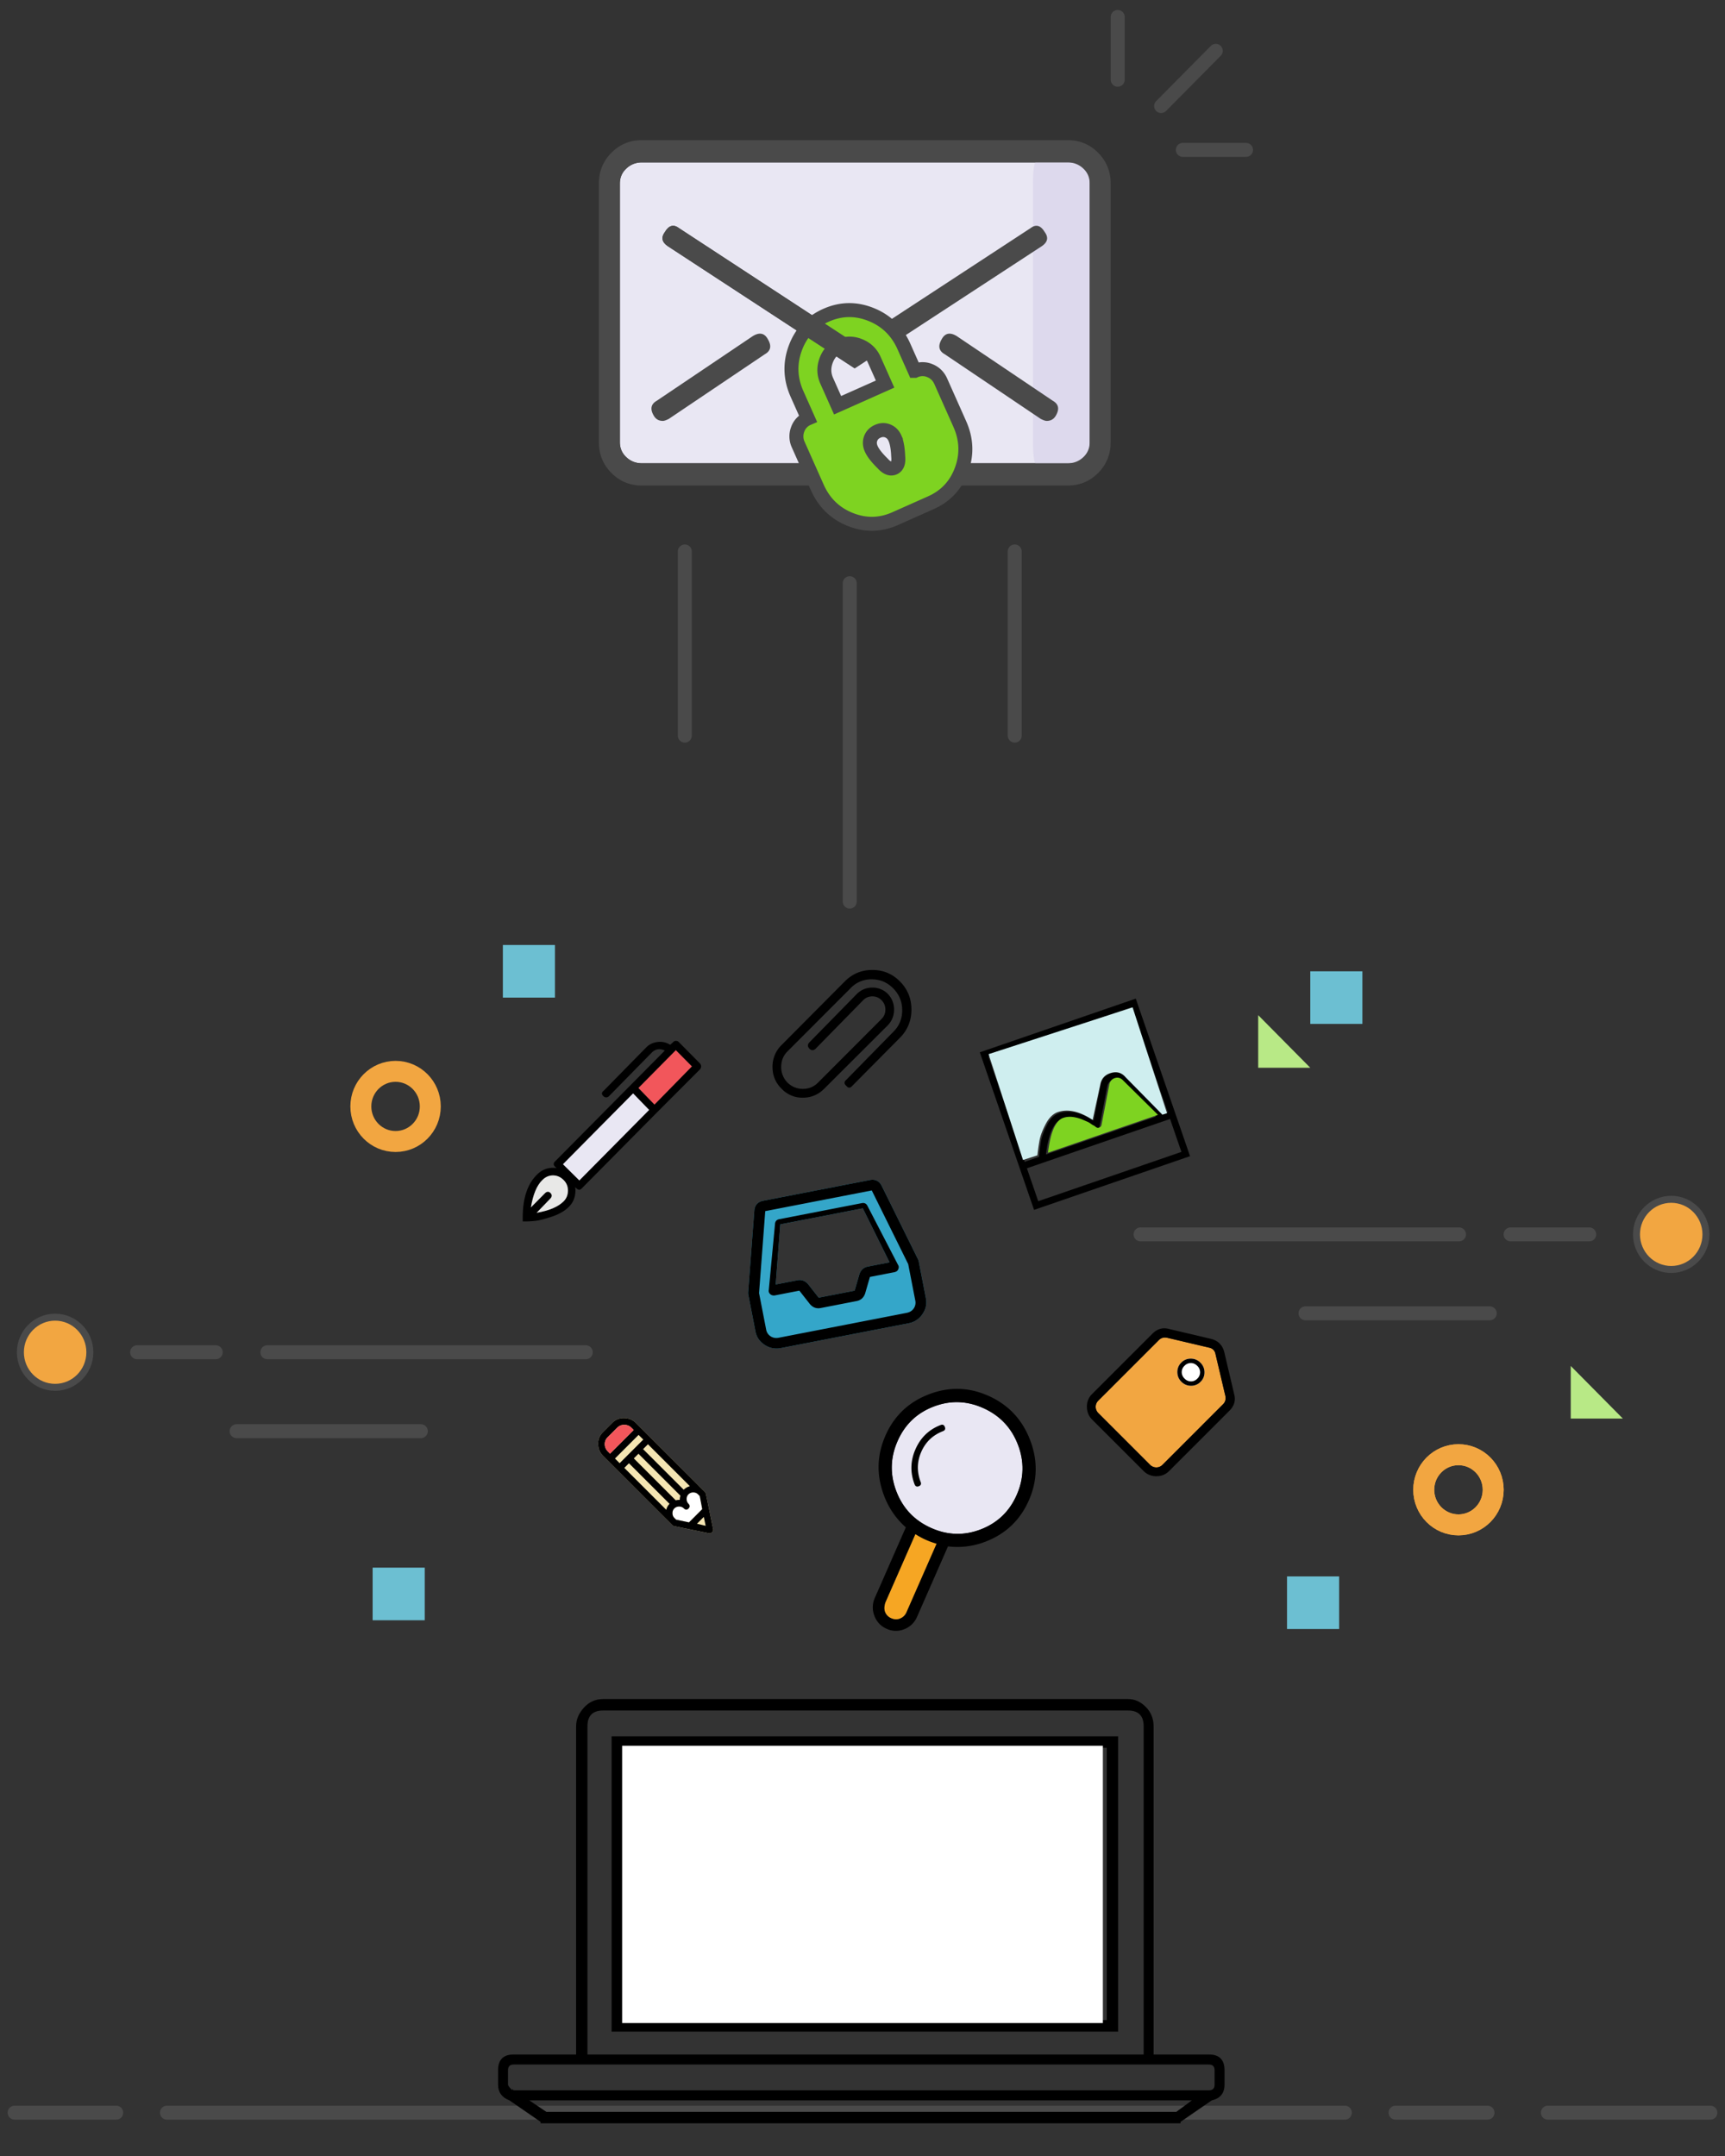 <svg width="180" height="225" viewBox="546 224 180 225" xmlns="http://www.w3.org/2000/svg"><rect x="546" y="224" width="180" height="225" fill="#333333" stroke="none"/><g fill="none" fill-rule="evenodd"><path d="M563.423 444.478h122.909m5.293 0h9.594m6.299 0h16.952m-176.94 0h10.595" stroke="#4A4A4A" stroke-width="1.458" stroke-linecap="round" stroke-linejoin="round"/><path d="M609.817 436.014h52.857V405.2h-52.857v30.813zm1.185-29.616h50.487v28.42h-50.487v-28.42zm61.148 32.009h-5.775v-34.253c0-.797-.271-1.47-.814-2.019-.543-.548-1.16-.822-1.85-.822h-54.782c-.79 0-1.456.299-1.999.897-.543.598-.814 1.246-.814 1.944v34.253H599.6c-1.085 0-1.628.548-1.628 1.645v1.496c0 .798.395 1.346 1.184 1.645l3.257 2.244v.15h66.774v-.15l3.258-2.244c.888-.2 1.332-.748 1.332-1.645v-1.496c0-1.097-.543-1.645-1.628-1.645zm-64.85-34.253c0-1.096.543-1.645 1.629-1.645h54.781c1.086 0 1.629.549 1.629 1.645v34.253H607.3v-34.253zm-6.07 39.04h69.143l-1.629 1.196h-65.737l-1.777-1.197zm71.512-1.646c0 .399-.198.598-.592.598H599.6l-.148-.15v.15c-.296-.299-.444-.498-.444-.598v-1.496c0-.399.198-.598.592-.598h72.549c.394 0 .592.2.592.598v1.496z" fill="#000"/><path fill="#FFF" d="M610.918 435.128h50.164v-28.94h-50.164z"/><path d="M667.16 235.067l5.704-5.76m-10.233 3.015v-6.552m13.39 13.873h-6.595" stroke="#4A4A4A" stroke-width="1.458" stroke-linecap="round" stroke-linejoin="round"/><path d="M659.707 243.161c0-.633-.224-1.158-.676-1.579a2.305 2.305 0 0 0-1.62-.633h-44.434a2.29 2.29 0 0 0-1.616.633c-.456.421-.68.946-.68 1.58v26.976c0 .633.224 1.158.68 1.582.452.421.99.63 1.616.63h44.434c.626 0 1.164-.209 1.62-.63.452-.424.676-.95.676-1.582V243.16z" fill="#E9E7F3"/><path d="M659.707 243.161c0-.633-.027-1.158-.082-1.579-.055-.42-.12-.633-.195-.633h-5.365c-.076 0-.14.212-.195.633-.055.421-.082.946-.082 1.58v26.976c0 .633.027 1.158.082 1.582.054.421.12.63.195.63h5.365c.075 0 .14-.209.195-.63.055-.424.082-.95.082-1.582V243.16z" fill="#DDD9ED"/><path d="M655.848 265.818c.626.352.73.877.313 1.579-.21.352-.524.529-.94.529-.139 0-.349-.072-.627-.213l-10.011-6.744c-.627-.349-.73-.877-.314-1.579.35-.633.869-.737 1.563-.316l10.016 6.744zm-20.654-3.37l-19.504-12.751c-.627-.425-.73-.914-.313-1.479.416-.7.9-.841 1.46-.42l18.357 12.013 18.357-12.013c.56-.421 1.043-.28 1.463.42.417.565.314 1.054-.313 1.479l-19.507 12.75zm-9.076-3.058c.42.702.314 1.23-.313 1.58l-10.012 6.743c-.277.14-.488.213-.626.213-.417 0-.73-.177-.937-.53-.42-.7-.313-1.226.31-1.578l10.015-6.744c.695-.421 1.214-.317 1.563.316zm33.589-16.229c0-.633-.224-1.158-.676-1.579a2.305 2.305 0 0 0-1.62-.633h-44.434a2.29 2.29 0 0 0-1.616.633c-.456.421-.68.946-.68 1.58v26.976c0 .633.224 1.158.68 1.582.452.421.99.63 1.616.63h44.434c.626 0 1.164-.209 1.62-.63.452-.424.676-.95.676-1.582V243.16zm.887-3.212c.868.878 1.303 1.95 1.303 3.212v26.977c0 1.266-.435 2.338-1.303 3.215-.873.878-1.93 1.317-3.183 1.317h-44.434c-1.253 0-2.31-.44-3.183-1.317-.869-.877-1.303-1.95-1.303-3.215V243.16c0-1.262.434-2.334 1.303-3.212.872-.88 1.93-1.32 3.183-1.32h44.434c1.253 0 2.31.44 3.183 1.32z" fill="#4A4A4A"/><path d="M639.389 269.734c.189.424.301 1.058.337 1.902.067.638-.08 1.038-.44 1.198-.363.162-.76.004-1.187-.473-.604-.592-1-1.1-1.188-1.524-.166-.37-.186-.729-.06-1.071.125-.343.37-.593.732-.755.361-.16.711-.174 1.049-.038.34.136.592.39.757.76zm-3.7-9.664c-.714-.286-1.408-.28-2.078.019-.673.3-1.14.81-1.407 1.533-.265.723-.246 1.43.062 2.12l1.135 2.549 4.956-2.207-1.135-2.549c-.307-.69-.819-1.178-1.532-1.465zm7.331 2.606c.528.211.909.583 1.145 1.113l1.986 4.46c.71 1.594.77 3.19.183 4.788-.587 1.597-1.655 2.74-3.204 3.43l-3.718 1.656c-1.55.69-3.114.718-4.694.086-1.58-.634-2.726-1.746-3.435-3.34l-1.986-4.46a2.047 2.047 0 0 1-.061-1.596 1.935 1.935 0 0 1 1.068-1.143l-1.135-2.55c-.71-1.593-.77-3.188-.183-4.785.588-1.6 1.657-2.743 3.206-3.433 1.547-.69 3.112-.718 4.694-.085 1.58.633 2.725 1.745 3.435 3.339l1.134 2.549a1.937 1.937 0 0 1 1.565-.029z" stroke="#4A4A4A" stroke-width="1.458" fill="#7ED321"/><path d="M635.194 262.448l-19.504-12.751c-.627-.425-.73-.914-.313-1.479.416-.7.9-.841 1.46-.42l18.357 12.013v2.637z" fill="#4A4A4A"/><path d="M634.67 318.09v-33.228m-17.212 15.908v-19.22m34.426 19.22v-19.22" stroke="#4A4A4A" stroke-width="1.458" stroke-linecap="round" stroke-linejoin="round"/><g transform="translate(547.81 322.5)"><ellipse stroke="#F2A641" stroke-width="2.187" cx="150.378" cy="56.974" rx="3.624" ry="3.661"/><ellipse stroke="#F2A641" stroke-width="2.187" cx="150.378" cy="56.974" rx="3.624" ry="3.661"/><ellipse stroke="#F2A641" stroke-width="2.187" cx="39.467" cy="16.967" rx="3.624" ry="3.661"/><g transform="translate(116.41 26.66)" stroke="#4A4A4A"><ellipse stroke-width=".729" fill="#F2A641" cx="56.168" cy="3.661" rx="3.624" ry="3.661"/><path d="M39.408 3.66h8.204m-46.817 0h33.228m-16.016 8.238H37.23" stroke-width="1.458" stroke-linecap="round" stroke-linejoin="round"/></g><g transform="matrix(-1 0 0 1 60.11 38.96)" stroke="#4A4A4A"><ellipse stroke-width=".729" fill="#F2A641" cx="56.168" cy="3.661" rx="3.624" ry="3.661"/><path d="M39.408 3.66h8.204m-46.817 0h33.228m-16.016 8.238H37.23" stroke-width="1.458" stroke-linecap="round" stroke-linejoin="round"/></g><path d="M100.432 11.32l5.66 16.442 16.276-5.604-5.661-16.442-16.275 5.604zm15.84-4.7l3.78 10.983-.476.164-3.924-3.857c-.425-.477-.955-.605-1.59-.386-.573.197-.912.589-1.018 1.176l-.739 3.739c-1.366-.87-2.569-1.127-3.607-.77-.509.175-.933.597-1.272 1.264-.339.668-.55 1.261-.631 1.78a22.02 22.02 0 0 0-.188 1.52l-1.494.514-3.782-10.982 14.94-5.145zm2.541 11.41l-11.475 3.95c.256-2.147.787-3.36 1.592-3.636.17-.059.341-.094.515-.106a2.55 2.55 0 0 1 .522.018 3.898 3.898 0 0 1 1.004.283l.438.19c.14.06.265.13.376.212.11.082.209.144.295.186a.727.727 0 0 1 .182.117l.097.074c.122.078.232.088.33.03a.33.33 0 0 0 .231-.259l.818-4.233c.074-.336.259-.556.556-.658.318-.11.602-.04.854.209l3.665 3.623zm-12.285 8.827l-1.183-3.436 14.94-5.144 1.183 3.436-14.94 5.144zm.445-10.893l2.034-.7c.551-.19.958-.557 1.22-1.103a2.1 2.1 0 0 0 .107-1.653 2.1 2.1 0 0 0-1.102-1.237c-.542-.268-1.089-.307-1.64-.118-.975.336-1.463 1.019-1.464 2.049-.396.088-.694.323-.895.703-.201.38-.235.764-.102 1.15.132.384.377.665.734.842.357.176.726.199 1.108.067zm-.708-2.055a.538.538 0 0 1 .245-.012l.457-.014-.08-.44a1.324 1.324 0 0 1 .158-.988c.18-.301.44-.51.78-.627a1.35 1.35 0 0 1 1.075.078c.357.177.602.458.735.843.132.385.112.757-.06 1.116-.173.359-.44.6-.8.724l-2.034.701a.708.708 0 0 1-.565-.04.722.722 0 0 1-.378-.426.685.685 0 0 1 .046-.536.708.708 0 0 1 .421-.379z" fill="#000"/><path d="M116.375 6.628l3.59 11.047-.48.155-3.856-3.925c-.416-.484-.944-.622-1.583-.414-.576.187-.922.573-1.038 1.159l-.804 3.725c-1.351-.894-2.55-1.172-3.594-.832-.511.166-.942.58-1.293 1.241-.35.662-.571 1.251-.663 1.769a22.137 22.137 0 0 0-.214 1.516l-1.503.488-3.589-11.047 15.027-4.882z" fill="#CFEEEF"/><path d="M119.021 17.846l-11.475 3.951c.256-2.147.787-3.36 1.592-3.637.17-.058.341-.093.515-.105a2.55 2.55 0 0 1 .522.018 3.898 3.898 0 0 1 1.004.283l.438.19c.14.06.265.13.376.212.11.081.21.143.295.185a.727.727 0 0 1 .182.117l.097.075c.122.078.232.088.33.03a.33.33 0 0 0 .231-.26l.818-4.232c.074-.337.259-.556.556-.659.318-.109.602-.04.854.21l3.665 3.622z" fill="#7ED321"/><path d="M71.239 12.49l-2.23-2.252a.4.4 0 0 0-.297-.113.355.355 0 0 0-.26.113l-.334.3c-.372-.25-.8-.35-1.282-.3-.483.05-.886.238-1.208.563l-4.459 4.542c-.223.175-.223.363 0 .563a.355.355 0 0 0 .26.113.4.4 0 0 0 .298-.113l4.459-4.542c.396-.4.854-.475 1.374-.225L56.116 22.7c-.198.175-.198.362 0 .563l.149.15a1.548 1.548 0 0 0-.372-.038c-.644 0-1.201.238-1.672.713-.991.976-1.486 2.465-1.486 4.467v.413h.371c.248 0 .558-.018.93-.056.37-.037.94-.181 1.708-.432.768-.25 1.375-.6 1.821-1.05.446-.451.669-1.014.669-1.69 0-.15-.012-.263-.037-.338l.148.113c.1.1.199.15.298.15.074 0 .16-.05.26-.15l7.84-7.92 4.496-4.505c.149-.2.149-.4 0-.6zM57.008 26.867c-.57.576-1.511.976-2.824 1.201l1.449-1.501c.173-.2.173-.388 0-.563-.174-.175-.36-.175-.557 0l-1.487 1.501c.223-1.35.62-2.302 1.19-2.852.321-.326.693-.488 1.114-.488.421 0 .793.162 1.115.488.297.3.446.663.446 1.088 0 .45-.149.826-.446 1.126zm1.635-2.177L56.933 23l7.32-7.394 1.672 1.727-7.282 7.357zm7.84-7.92l-1.672-1.727 3.901-3.942 1.672 1.69-3.901 3.979z" fill="#000"/><path d="M57.008 26.867c-.57.576-1.511.976-2.824 1.201l1.449-1.501c.173-.2.173-.388 0-.563-.174-.175-.36-.175-.557 0l-1.487 1.501c.223-1.35.62-2.302 1.19-2.852.321-.326.693-.488 1.114-.488.421 0 .793.162 1.115.488.297.3.446.663.446 1.088 0 .45-.149.826-.446 1.126z" fill="#E8E8E7"/><path fill="#E9E7F3" d="M58.643 24.69L56.933 23l7.32-7.394 1.672 1.727z"/><path fill="#F2565B" d="M66.483 16.77l-1.672-1.727 3.901-3.942 1.672 1.69z"/><path d="M125.032 42.843l1.022 4.337c.07.347-.011.639-.246.873l-6.299 6.3a.908.908 0 0 1-.665.287.927.927 0 0 1-.668-.294l-5.359-5.36a.927.927 0 0 1-.294-.667.908.908 0 0 1 .288-.665l6.299-6.299c.234-.235.526-.317.873-.245l4.337 1.021c.403.072.64.309.712.712z" fill="#F2A641"/><path d="M121.454 43.7a1.35 1.35 0 0 0-.411.997c.002.389.142.723.421 1.002.28.279.613.42 1.002.421a1.35 1.35 0 0 0 .998-.411 1.35 1.35 0 0 0 .411-.998 1.377 1.377 0 0 0-.422-1.001 1.374 1.374 0 0 0-1.001-.422 1.35 1.35 0 0 0-.998.411z" fill="#FFF"/><path d="M124.524 41.216l-4.337-1.022c-.654-.184-1.236-.02-1.747.491l-6.3 6.3a1.793 1.793 0 0 0-.534 1.33c.003.527.186.972.548 1.335l5.36 5.359a1.83 1.83 0 0 0 1.335.548c.527.003.97-.176 1.33-.535l6.299-6.299c.511-.51.675-1.093.49-1.747l-1.02-4.337c-.185-.764-.66-1.239-1.424-1.423zm.508 1.627l1.022 4.337c.07.347-.011.639-.246.873l-6.299 6.3a.908.908 0 0 1-.665.287.927.927 0 0 1-.668-.294l-5.359-5.36a.927.927 0 0 1-.294-.667.908.908 0 0 1 .288-.665l6.299-6.299c.234-.235.526-.317.873-.245l4.337 1.021c.403.072.64.309.712.712zm-3.578.856a1.35 1.35 0 0 0-.411.998c.002.389.142.723.421 1.002.28.279.613.42 1.002.421a1.35 1.35 0 0 0 .998-.411 1.35 1.35 0 0 0 .411-.998 1.377 1.377 0 0 0-.422-1.001 1.374 1.374 0 0 0-1.001-.422 1.35 1.35 0 0 0-.998.411zm1.675 1.675a.908.908 0 0 1-.665.288.927.927 0 0 1-.668-.295.927.927 0 0 1-.295-.668.908.908 0 0 1 .288-.665.908.908 0 0 1 .665-.288c.25.001.473.1.668.295a.927.927 0 0 1 .295.668.908.908 0 0 1-.288.665zM92.106 3.931c-.793-.804-1.755-1.206-2.888-1.206-1.132 0-2.094.402-2.887 1.206l-6.596 6.637a3.136 3.136 0 0 0-.935 2.283c0 .891.312 1.643.935 2.256a2.955 2.955 0 0 0 2.222.948c.878 0 1.628-.316 2.25-.948l6.625-6.608c.434-.46.651-1.005.651-1.637a2.31 2.31 0 0 0-.65-1.638 2.241 2.241 0 0 0-1.615-.66c-.622 0-1.16.22-1.613.66L82.65 10.28c-.207.21-.207.431 0 .661.208.21.425.21.652 0l4.954-5.056a1.3 1.3 0 0 1 .962-.402 1.3 1.3 0 0 1 .963.402c.264.268.396.594.396.977s-.132.708-.396.976l-6.625 6.637c-.434.44-.962.66-1.585.66s-1.16-.22-1.614-.66a2.304 2.304 0 0 1-.65-1.638c0-.632.216-1.168.65-1.609l6.568-6.578a2.955 2.955 0 0 1 2.223-.948c.877 0 1.628.316 2.25.948.623.632.935 1.393.935 2.283 0 .891-.312 1.643-.935 2.256l-4.897 4.998c-.246.21-.246.422 0 .632.207.25.415.25.623 0l4.982-5.027c.793-.805 1.19-1.781 1.19-2.93 0-1.15-.397-2.126-1.19-2.93z" fill="#000"/><path d="M100.525 61.109c-1.744.67-3.478.615-5.202-.163-1.724-.778-2.924-2.048-3.6-3.81-.677-1.763-.635-3.51.125-5.241.76-1.732 2.013-2.933 3.758-3.602 1.744-.67 3.478-.616 5.202.162 1.724.778 2.924 2.049 3.6 3.81.677 1.763.635 3.51-.125 5.242-.76 1.732-2.013 2.932-3.758 3.602z" fill="#E9E7F3"/><path d="M95.114 47.011c-2.115.812-3.625 2.25-4.531 4.313-.906 2.063-.95 4.163-.13 6.299a8.267 8.267 0 0 0 2.257 3.27l-3.228 7.35a2.41 2.41 0 0 0-.044 1.901 2.324 2.324 0 0 0 1.261 1.331 2.277 2.277 0 0 0 1.82.06 2.36 2.36 0 0 0 1.364-1.305l3.228-7.35a8.05 8.05 0 0 0 3.906-.49c2.115-.811 3.625-2.249 4.531-4.312.906-2.063.95-4.163.13-6.3-.82-2.135-2.258-3.667-4.312-4.594-2.054-.927-4.138-.985-6.252-.173zm-2.331 22.722a1.216 1.216 0 0 1-.694.68c-.291.112-.592.097-.904-.043a1.156 1.156 0 0 1-.637-.652c-.102-.267-.091-.593.034-.978l3.13-7.13a8.094 8.094 0 0 0 2.202.994l-3.131 7.13zm7.742-8.624c-1.744.67-3.478.615-5.202-.163-1.724-.778-2.924-2.048-3.6-3.81-.677-1.763-.635-3.51.125-5.241.76-1.732 2.013-2.933 3.758-3.602 1.744-.67 3.478-.616 5.202.162 1.724.778 2.924 2.049 3.6 3.81.677 1.763.635 3.51-.125 5.242-.76 1.732-2.013 2.932-3.758 3.602zm-4.181-10.894c-1.216.467-2.091 1.308-2.625 2.524-.534 1.216-.565 2.438-.094 3.666.082.214.23.28.44.199.212-.081.277-.229.195-.442-.41-1.068-.389-2.118.064-3.15s1.208-1.75 2.266-2.156c.211-.081.276-.229.194-.442-.082-.214-.229-.28-.44-.199z" fill="#000"/><path d="M92.783 69.733a1.216 1.216 0 0 1-.694.68c-.291.112-.592.097-.904-.043a1.156 1.156 0 0 1-.637-.652c-.102-.267-.091-.593.034-.978l3.13-7.13a8.094 8.094 0 0 0 2.202.994l-3.131 7.13z" fill="#F6A623"/><path d="M93.977 32.909l-3.802-7.69c-.263-.487-.673-.677-1.228-.569L77.83 26.81c-.555.109-.864.438-.925.989l-.645 8.553a1.02 1.02 0 0 0 .025.312l.737 3.79c.114.586.432 1.051.956 1.394a2.205 2.205 0 0 0 1.688.34l13.34-2.593a2.205 2.205 0 0 0 1.437-.947c.357-.514.478-1.065.364-1.651l-.736-3.79a1.02 1.02 0 0 0-.094-.298zm-2.964.33l-2.258.439c-.44.085-.737.354-.89.805l-.496 1.712-3.751.73-1.102-1.402c-.31-.361-.686-.5-1.126-.414l-2.258.44.475-6.274 8.615-1.675 2.79 5.639z" fill="#34A6C9"/><path d="M93.977 32.909l-3.802-7.69c-.263-.487-.673-.677-1.228-.569L77.83 26.81c-.555.109-.864.438-.925.989l-.645 8.553a1.02 1.02 0 0 0 .025.312l.737 3.79c.114.586.432 1.051.956 1.394a2.205 2.205 0 0 0 1.688.34l13.34-2.593a2.205 2.205 0 0 0 1.437-.947c.357-.514.478-1.065.364-1.651l-.736-3.79a1.02 1.02 0 0 0-.094-.298zm-.281 4.304a1.06 1.06 0 0 1-.162.839c-.169.243-.415.397-.74.46l-13.339 2.593c-.324.063-.61.013-.858-.15a1.06 1.06 0 0 1-.464-.717l-.737-3.79.645-8.554 11.116-2.16 3.802 7.689.737 3.79zm-5.579-10.154l-8.615 1.675c-.278.054-.425.223-.442.507l-.648 6.869c-.039.171.015.325.162.46a.577.577 0 0 0 .49.115l2.537-.493 1.101 1.402c.31.36.686.498 1.126.413l3.752-.73c.44-.085.736-.353.889-.804l.496-1.712 2.536-.493c.208-.04.346-.138.412-.29.085-.181.078-.344-.022-.488l-3.174-6.126c-.122-.257-.322-.359-.6-.305zm2.896 6.18l-2.258.439c-.44.085-.737.354-.89.805l-.496 1.712-3.751.73-1.102-1.402c-.31-.361-.686-.5-1.126-.414l-2.258.44.475-6.274 8.615-1.675 2.79 5.639z" fill="#000"/><path fill="#6CBFD2" d="M50.663.119h5.436V5.61h-5.436z"/><path fill="#B8E986" d="M129.48 7.441l5.435 5.491h-5.435zm32.613 36.609l5.436 5.49h-5.436z"/><path fill="#6CBFD2" d="M132.488 66.014h5.436v5.491h-5.436zm-95.414-.915h5.436v5.491h-5.436zm97.841-62.234h5.436v5.491h-5.436z"/><path d="M72.196 61.52c.109.016.209-.022.3-.114.093-.092.131-.192.115-.3l-.76-3.71a.509.509 0 0 0-.093-.186l-7.194-7.193a1.746 1.746 0 0 0-1.242-.528 1.631 1.631 0 0 0-1.236.492l-.991.99a1.635 1.635 0 0 0-.492 1.237c.01.487.186.9.528 1.242l7.193 7.194a.463.463 0 0 0 .163.116l3.71.76z" fill="#F5E6B3"/><path d="M71.204 57.624l.262 1.368-1.383 1.383-1.345-.285-.186-.186a.664.664 0 0 1-.188-.488.651.651 0 0 1 .183-.485.686.686 0 0 1 .508-.206.666.666 0 0 1 .488.188c.17.17.333.179.486.025.17-.169.168-.338-.002-.51a.664.664 0 0 1-.188-.487.651.651 0 0 1 .183-.485.686.686 0 0 1 .508-.206c.2.001.363.064.488.188l.186.186z" fill="#FFF"/><path d="M72.196 61.52c.109.016.209-.022.3-.114.093-.092.131-.192.115-.3l-.76-3.71a.509.509 0 0 0-.093-.186l-7.194-7.193a1.746 1.746 0 0 0-1.242-.528 1.631 1.631 0 0 0-1.236.492l-.991.99a1.635 1.635 0 0 0-.492 1.237c.01.487.186.9.528 1.242l7.193 7.194a.463.463 0 0 0 .163.116l3.71.76zm-3.075-3.49a1.4 1.4 0 0 0-.416.045l-4.377-4.377.484-.484 4.377 4.377a1.376 1.376 0 0 0-.068.44zm-3.825-5.3l.507-.507 4.376 4.377a1.474 1.474 0 0 0-.646.367l-4.237-4.237zm.018-.996L62.848 54.2l-.488-.489 2.465-2.465.49.488zm-1.493 2.471l4.237 4.237a1.194 1.194 0 0 0-.344.624l-4.377-4.377.484-.484zm8 6.526l-.904-.213.715-.714.19.927zm-.617-3.107l.262 1.368-1.383 1.383-1.345-.285-.186-.186a.664.664 0 0 1-.188-.488.651.651 0 0 1 .183-.485.686.686 0 0 1 .508-.206.666.666 0 0 1 .488.188c.17.17.333.179.486.025.17-.169.168-.338-.002-.51a.664.664 0 0 1-.188-.487.651.651 0 0 1 .183-.485.686.686 0 0 1 .508-.206c.2.001.363.064.488.188l.186.186zm-9.597-6.14l.99-.99c.2-.2.447-.3.74-.298.294.001.541.103.743.305l.233.232-2.466 2.466-.232-.233a1.047 1.047 0 0 1-.317-.73.982.982 0 0 1 .309-.752z" fill="#000"/><path d="M61.607 51.484l.99-.99c.2-.2.447-.3.74-.298.294.001.541.103.743.305l.233.232-2.466 2.466-.232-.233a1.047 1.047 0 0 1-.317-.73.982.982 0 0 1 .309-.752z" fill="#F2565B"/></g></g></svg>